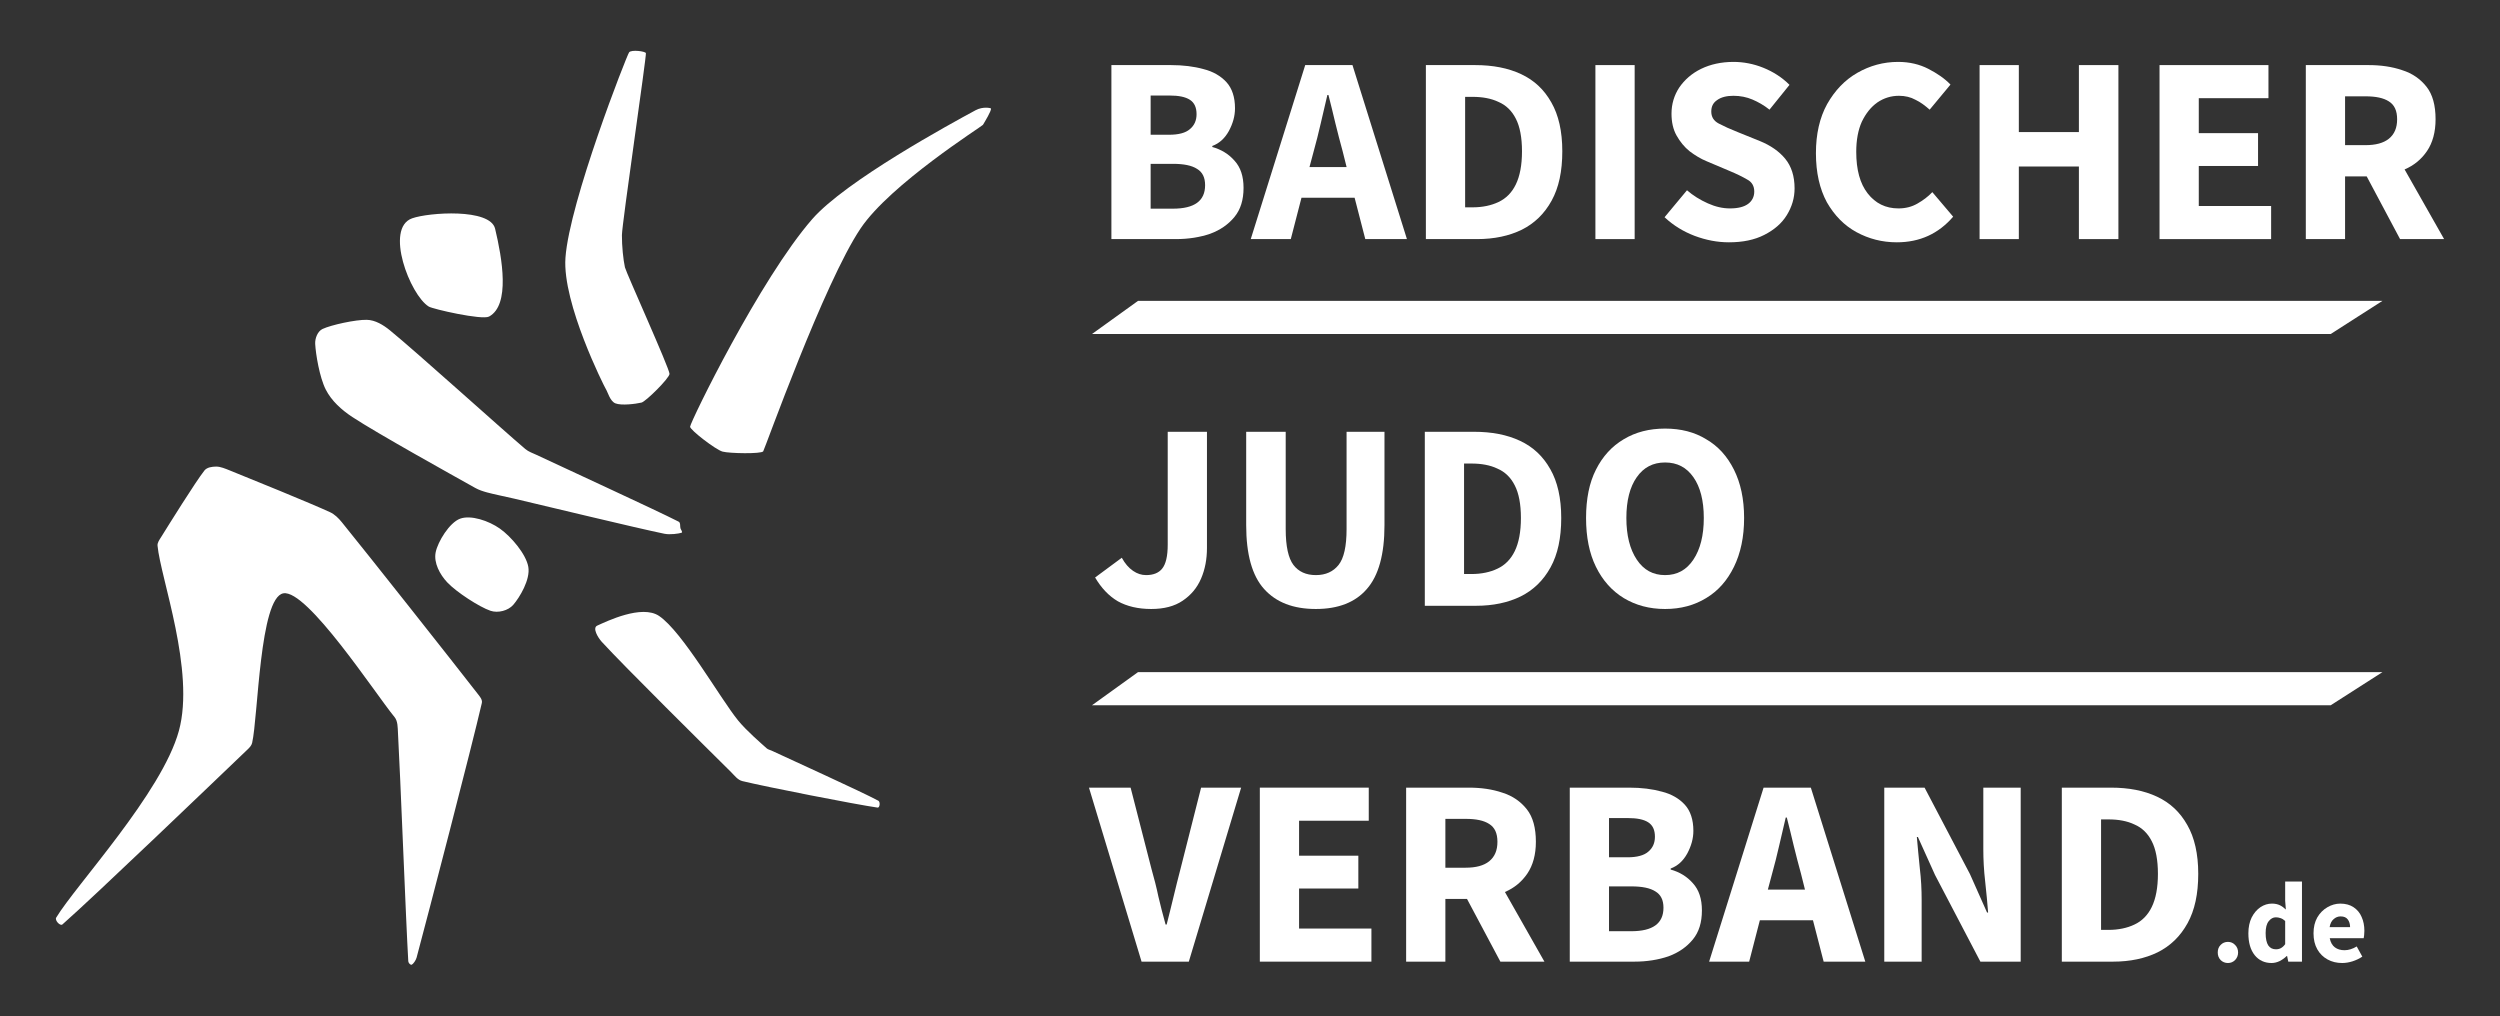 <svg width="492" height="200" viewBox="0 0 492 200" fill="none" xmlns="http://www.w3.org/2000/svg">
<rect x="0" y="0" width="492" height="200" fill="#333333" stroke="none"/>
<path d="M80.35 189.181C79.896 181.573 78.772 152.207 78.32 144.195C78.259 143.143 78.304 141.923 77.636 141.11C73.876 136.538 60.428 115.917 55.759 116.767C51.09 117.616 50.798 141.081 49.62 146.206C49.5 146.728 49.082 147.15 48.695 147.52C42.474 153.473 18.565 176.41 12.292 181.923C11.838 182.322 10.743 181.113 11.055 180.594C14.874 174.242 31.886 156.009 35.21 143.809C38.424 132.019 31.591 113.737 31.004 107.394C30.948 106.803 31.364 106.249 31.679 105.746C33.215 103.281 38.408 94.926 40.223 92.606C40.729 91.957 41.743 91.827 42.566 91.825C43.403 91.822 44.382 92.246 45.243 92.591C48.972 94.086 61.267 99.094 64.938 100.79C65.862 101.217 66.624 101.976 67.266 102.766C72.103 108.715 89.371 130.553 93.964 136.483C94.384 137.024 94.983 137.679 94.828 138.346C92.833 147.011 84.279 179.892 81.981 188.475C81.837 189.011 81.311 189.73 81.039 189.847C80.766 189.965 80.368 189.5 80.35 189.181ZM172.71 158.936C168.247 158.291 150.903 154.886 146.097 153.72C145.172 153.496 144.545 152.61 143.868 151.941C139.255 147.37 122.806 131.101 118.415 126.298C117.675 125.486 116.535 123.571 117.538 123.12C119.419 122.273 126.296 118.924 129.701 121.216C134.321 124.326 141.722 137.437 145.255 141.781C146.911 143.818 149.796 146.291 150.896 147.281C151.155 147.514 151.528 147.573 151.843 147.721C155.507 149.439 169.388 155.72 172.867 157.589C173.265 157.803 173.157 159.001 172.71 158.936ZM96.525 120.2C94.358 119.465 89.812 116.524 88.015 114.607C86.571 113.066 85.321 110.764 85.739 108.694C86.162 106.606 88.442 102.856 90.548 102.078C92.653 101.3 96.175 102.478 98.372 104.027C100.608 105.606 103.529 109.053 103.97 111.552C104.411 114.051 102.261 117.578 101.021 119.019C100.009 120.193 97.992 120.698 96.525 120.2ZM130.765 105.045C125.28 103.928 107.033 99.493 101.215 98.137C99.429 97.721 97.135 97.262 95.853 96.909C95.05 96.689 94.245 96.427 93.521 96.021C89.101 93.548 74.237 85.293 69.337 82.066C67.241 80.688 65.241 78.895 64.106 76.66C62.887 74.262 62.131 69.665 62.03 67.677C61.974 66.583 62.498 65.197 63.492 64.733C65.183 63.944 69.976 62.895 72.184 62.941C73.851 62.975 75.445 63.956 76.739 65.009C81.938 69.246 98.57 84.28 103.383 88.367C104.022 88.909 104.854 89.172 105.609 89.53C110.638 91.913 128.844 100.26 133.56 102.664C133.956 102.866 133.812 103.589 133.909 103.952C133.986 104.248 134.422 104.741 134.132 104.841C133.608 105.023 131.867 105.27 130.765 105.045ZM142.204 88.877C140.843 88.509 135.751 84.567 135.81 83.971C135.911 82.922 149.585 54.892 159.836 43.134C166.401 35.605 187.04 24.372 191.993 21.695C193.446 20.909 195.009 21.255 195.029 21.357C195.117 21.807 193.866 23.87 193.441 24.573C193.268 24.863 175.242 36.225 169.372 44.944C162.166 55.653 150.491 88.424 150.197 88.827C149.812 89.355 143.564 89.245 142.204 88.877ZM121.123 79.385C120.039 78.963 119.625 77.166 119.187 76.483C118.937 76.094 110.654 59.706 111.279 50.757C112.051 39.726 123.368 10.863 123.809 10.297C124.252 9.731 126.984 10.084 127.112 10.453C127.27 10.912 122.41 44.027 122.394 46.261C122.378 48.388 122.655 51.106 122.988 52.615C123.206 53.604 131.779 72.553 131.761 73.58C131.746 74.417 127.099 79.032 126.242 79.23C125.032 79.51 122.297 79.843 121.123 79.385ZM96.247 62.298C94.877 63.037 85.195 60.833 84.381 60.332C80.681 58.055 75.652 44.899 81.111 42.963C84.385 41.802 96.467 40.953 97.436 45.01C98.82 50.807 100.45 60.027 96.247 62.298Z" fill="white"/>
<path d="M218.723 47.054V12.81H230.439C232.803 12.81 234.958 13.073 236.849 13.598C238.74 14.071 240.264 14.964 241.367 16.172C242.471 17.38 243.049 19.113 243.049 21.319C243.049 22.842 242.628 24.313 241.84 25.783C241.052 27.201 240.001 28.199 238.583 28.724V28.935C240.317 29.407 241.788 30.3 242.944 31.613C244.152 32.926 244.73 34.712 244.73 36.97C244.73 39.334 244.152 41.224 242.944 42.695C241.735 44.166 240.159 45.269 238.163 46.004C236.166 46.687 233.907 47.054 231.437 47.054H218.723ZM226.446 26.519H230.071C231.963 26.519 233.329 26.151 234.169 25.416C235.063 24.68 235.483 23.682 235.483 22.474C235.483 21.161 235.063 20.216 234.169 19.638C233.276 19.061 231.963 18.798 230.124 18.798H226.446V26.519ZM226.446 41.067H230.807C235.063 41.067 237.164 39.544 237.164 36.445C237.164 34.922 236.639 33.872 235.588 33.241C234.537 32.559 232.961 32.243 230.807 32.243H226.446V41.067Z" fill="white"/>
<path d="M258.548 29.722L257.707 32.874H265.01L264.222 29.722C263.749 27.989 263.277 26.203 262.804 24.26C262.331 22.317 261.91 20.479 261.438 18.693H261.227C260.807 20.531 260.387 22.369 259.914 24.313C259.494 26.203 259.021 27.989 258.548 29.722ZM246.148 47.054L256.867 12.81H266.166L276.884 47.054H268.688L266.587 38.914H256.131L254.029 47.054H246.148Z" fill="white"/>
<path d="M280.613 47.054V12.81H290.281C293.801 12.81 296.796 13.388 299.37 14.596C301.945 15.804 303.889 17.642 305.307 20.163C306.726 22.632 307.461 25.836 307.461 29.775C307.461 33.714 306.778 36.918 305.36 39.491C303.941 42.065 301.997 43.956 299.475 45.216C297.006 46.424 294.064 47.054 290.701 47.054H280.613ZM288.337 40.804H289.808C291.752 40.804 293.486 40.437 294.904 39.754C296.375 39.071 297.531 37.916 298.319 36.288C299.107 34.659 299.528 32.506 299.528 29.775C299.528 27.044 299.107 24.89 298.319 23.367C297.531 21.792 296.375 20.689 294.904 20.058C293.486 19.376 291.752 19.061 289.808 19.061H288.337V40.804Z" fill="white"/>
<path d="M321.7 12.81H313.977V47.054H321.7V12.81Z" fill="white"/>
<path d="M340.248 47.686C337.989 47.686 335.782 47.266 333.523 46.425C331.316 45.585 329.32 44.377 327.586 42.749L331.999 37.444C333.208 38.495 334.574 39.335 336.097 40.018C337.621 40.701 339.04 41.016 340.458 41.016C342.087 41.016 343.243 40.701 344.031 40.123C344.819 39.545 345.239 38.705 345.239 37.707C345.239 36.604 344.767 35.816 343.873 35.343C342.98 34.818 341.824 34.241 340.301 33.61L335.835 31.72C334.679 31.247 333.576 30.564 332.525 29.776C331.474 28.936 330.633 27.886 329.95 26.677C329.267 25.47 328.952 23.999 328.952 22.371C328.952 20.48 329.477 18.747 330.476 17.224C331.526 15.701 332.945 14.44 334.784 13.547C336.623 12.654 338.777 12.182 341.141 12.182C343.085 12.182 345.082 12.549 347.026 13.337C348.97 14.125 350.704 15.228 352.175 16.698L348.234 21.583C347.131 20.69 345.975 20.06 344.872 19.587C343.768 19.114 342.507 18.852 341.141 18.852C339.828 18.852 338.724 19.114 337.936 19.692C337.148 20.217 336.78 20.953 336.78 21.951C336.78 23.001 337.253 23.789 338.252 24.314C339.25 24.839 340.511 25.417 341.982 25.995L346.395 27.78C348.444 28.621 350.126 29.776 351.334 31.247C352.542 32.717 353.173 34.661 353.173 37.077C353.173 38.968 352.648 40.701 351.649 42.329C350.651 43.957 349.18 45.218 347.236 46.215C345.292 47.213 342.98 47.686 340.248 47.686Z" fill="white"/>
<path d="M373.295 47.686C370.405 47.686 367.778 47.003 365.361 45.69C362.944 44.377 361 42.381 359.529 39.808C358.111 37.182 357.375 33.978 357.375 30.144C357.375 26.362 358.111 23.159 359.582 20.48C361.105 17.801 363.049 15.753 365.519 14.335C367.988 12.917 370.668 12.182 373.557 12.182C375.764 12.182 377.761 12.654 379.494 13.547C381.228 14.44 382.699 15.438 383.855 16.646L379.757 21.583C378.864 20.795 377.971 20.112 376.972 19.64C376.027 19.114 374.923 18.852 373.715 18.852C372.191 18.852 370.773 19.272 369.459 20.165C368.198 21.058 367.2 22.318 366.412 23.946C365.676 25.575 365.309 27.57 365.309 29.881C365.309 33.4 366.044 36.131 367.568 38.075C369.091 40.018 371.088 41.016 373.61 41.016C375.028 41.016 376.237 40.701 377.34 40.07C378.444 39.44 379.442 38.705 380.282 37.812L384.381 42.644C381.491 46.005 377.813 47.686 373.295 47.686Z" fill="white"/>
<path d="M389.582 47.054V12.81H397.305V25.993H409.127V12.81H416.903V47.054H409.127V32.769H397.305V47.054H389.582Z" fill="white"/>
<path d="M424.996 47.054V12.81H446.432V19.323H432.719V26.203H444.383V32.664H432.719V40.542H446.958V47.054H424.996Z" fill="white"/>
<path d="M453.785 47.054V12.81H466.132C468.549 12.81 470.756 13.126 472.752 13.809C474.749 14.439 476.325 15.542 477.533 17.065C478.742 18.588 479.32 20.741 479.32 23.472C479.32 25.993 478.742 28.094 477.638 29.722C476.535 31.351 475.064 32.559 473.225 33.346L481.001 47.054H472.332L465.764 34.712H461.509V47.054H453.785ZM461.509 28.567H465.502C467.551 28.567 469.074 28.147 470.125 27.306C471.228 26.414 471.754 25.153 471.754 23.472C471.754 21.792 471.228 20.636 470.125 19.953C469.074 19.271 467.551 18.956 465.502 18.956H461.509V28.567Z" fill="white"/>
<path d="M226.549 119.849C223.975 119.849 221.768 119.324 219.982 118.326C218.195 117.275 216.724 115.7 215.516 113.651L220.77 109.765C221.4 110.92 222.136 111.76 222.976 112.338C223.817 112.916 224.658 113.179 225.551 113.179C226.969 113.179 228.02 112.758 228.703 111.918C229.439 111.025 229.807 109.45 229.807 107.191V84.975H237.53V107.821C237.53 110.027 237.162 112.023 236.374 113.861C235.586 115.7 234.378 117.118 232.749 118.221C231.12 119.324 229.071 119.849 226.549 119.849Z" fill="white"/>
<path d="M258.963 119.849C254.497 119.849 251.134 118.536 248.77 115.91C246.406 113.284 245.25 109.082 245.25 103.357V84.975H253.026V104.145C253.026 107.506 253.551 109.87 254.55 111.183C255.548 112.496 257.019 113.179 258.963 113.179C260.907 113.179 262.378 112.496 263.429 111.183C264.48 109.87 265.005 107.506 265.005 104.145V84.975H272.466V103.357C272.466 109.082 271.31 113.284 268.998 115.91C266.739 118.536 263.376 119.849 258.963 119.849Z" fill="white"/>
<path d="M280.402 119.218V84.975H290.07C293.59 84.975 296.585 85.552 299.159 86.76C301.734 87.968 303.678 89.807 305.096 92.328C306.515 94.796 307.25 98 307.25 101.939C307.25 105.878 306.567 109.082 305.149 111.655C303.73 114.229 301.786 116.12 299.264 117.38C296.795 118.588 293.853 119.218 290.49 119.218H280.402ZM288.126 112.968H289.597C291.541 112.968 293.275 112.601 294.693 111.918C296.164 111.235 297.32 110.08 298.108 108.452C298.896 106.823 299.317 104.67 299.317 101.939C299.317 99.208 298.896 97.055 298.108 95.531C297.32 93.956 296.164 92.853 294.693 92.222C293.275 91.54 291.541 91.225 289.597 91.225H288.126V112.968Z" fill="white"/>
<path d="M327.689 119.85C324.589 119.85 321.909 119.115 319.545 117.697C317.233 116.279 315.394 114.23 314.081 111.552C312.767 108.873 312.137 105.669 312.137 101.94C312.137 98.211 312.767 95.007 314.081 92.434C315.394 89.808 317.233 87.812 319.545 86.447C321.909 85.028 324.589 84.346 327.689 84.346C330.788 84.346 333.468 85.028 335.78 86.447C338.144 87.812 339.93 89.808 341.244 92.434C342.557 95.06 343.24 98.211 343.24 101.94C343.24 105.669 342.557 108.873 341.244 111.552C339.93 114.23 338.144 116.279 335.78 117.697C333.468 119.115 330.788 119.85 327.689 119.85ZM327.689 113.18C330.053 113.18 331.892 112.182 333.258 110.134C334.624 108.085 335.307 105.354 335.307 101.94C335.307 98.526 334.624 95.848 333.258 93.905C331.892 91.961 330.053 91.016 327.689 91.016C325.324 91.016 323.485 91.961 322.119 93.905C320.753 95.848 320.07 98.526 320.07 101.94C320.07 105.354 320.753 108.085 322.119 110.134C323.485 112.182 325.324 113.18 327.689 113.18Z" fill="white"/>
<path d="M224.659 189.252L214.309 155.008H222.505L226.603 170.974C227.128 172.813 227.601 174.651 227.969 176.436C228.389 178.222 228.862 180.06 229.388 181.951H229.598C230.071 180.06 230.543 178.222 230.964 176.436C231.384 174.651 231.857 172.813 232.33 170.974L236.375 155.008H244.256L233.959 189.252H224.659Z" fill="white"/>
<path d="M247.934 189.252V155.008H269.37V161.52H255.657V168.401H267.321V174.861H255.657V182.739H269.895V189.252H247.934Z" fill="white"/>
<path d="M276.727 189.252V155.008H289.073C291.49 155.008 293.697 155.323 295.694 156.006C297.69 156.636 299.266 157.739 300.475 159.262C301.683 160.785 302.261 162.939 302.261 165.67C302.261 168.191 301.683 170.291 300.58 171.92C299.476 173.548 298.005 174.756 296.166 175.544L303.942 189.252H295.273L288.706 176.909H284.45V189.252H276.727ZM284.45 170.764H288.443C290.492 170.764 292.016 170.344 293.067 169.504C294.17 168.611 294.695 167.35 294.695 165.67C294.695 163.989 294.17 162.833 293.067 162.151C292.016 161.468 290.492 161.153 288.443 161.153H284.45V170.764Z" fill="white"/>
<path d="M308.93 189.252V155.008H320.646C323.01 155.008 325.165 155.27 327.056 155.796C328.947 156.268 330.471 157.161 331.574 158.369C332.678 159.577 333.256 161.31 333.256 163.516C333.256 165.039 332.835 166.51 332.047 167.981C331.259 169.399 330.208 170.397 328.79 170.922V171.132C330.524 171.605 331.995 172.497 333.151 173.81C334.359 175.123 334.937 176.909 334.937 179.168C334.937 181.531 334.359 183.422 333.151 184.892C331.942 186.363 330.366 187.466 328.37 188.201C326.373 188.884 324.114 189.252 321.644 189.252H308.93ZM316.653 168.716H320.278C322.17 168.716 323.536 168.348 324.376 167.613C325.27 166.878 325.69 165.88 325.69 164.672C325.69 163.359 325.27 162.413 324.376 161.836C323.483 161.258 322.17 160.995 320.331 160.995H316.653V168.716ZM316.653 183.264H321.014C325.27 183.264 327.371 181.741 327.371 178.642C327.371 177.119 326.846 176.069 325.795 175.439C324.744 174.756 323.168 174.441 321.014 174.441H316.653V183.264Z" fill="white"/>
<path d="M348.755 171.92L347.914 175.071H355.217L354.429 171.92C353.956 170.186 353.484 168.401 353.011 166.457C352.538 164.514 352.118 162.676 351.645 160.89H351.434C351.014 162.728 350.594 164.567 350.121 166.51C349.701 168.401 349.228 170.186 348.755 171.92ZM336.355 189.252L347.074 155.008H356.373L367.091 189.252H358.895L356.794 181.111H346.338L344.236 189.252H336.355Z" fill="white"/>
<path d="M370.824 189.252V155.008H378.758L387.69 172.025L391.052 179.588H391.262C391.105 177.75 390.947 175.754 390.684 173.495C390.422 171.237 390.317 169.136 390.317 167.088V155.008H397.672V189.252H389.739L380.807 172.182L377.444 164.724H377.234C377.392 166.615 377.602 168.663 377.812 170.817C378.075 172.97 378.18 175.071 378.18 177.119V189.252H370.824Z" fill="white"/>
<path d="M405.766 189.252V155.008H415.433C418.953 155.008 421.948 155.586 424.522 156.794C427.097 158.002 429.041 159.84 430.459 162.361C431.878 164.829 432.614 168.033 432.614 171.972C432.614 175.911 431.931 179.115 430.512 181.689C429.093 184.262 427.149 186.153 424.628 187.413C422.158 188.621 419.216 189.252 415.853 189.252H405.766ZM413.489 183.002H414.96C416.904 183.002 418.638 182.634 420.057 181.951C421.528 181.268 422.684 180.113 423.472 178.485C424.26 176.857 424.68 174.703 424.68 171.972C424.68 169.241 424.26 167.088 423.472 165.565C422.684 163.989 421.528 162.886 420.057 162.256C418.638 161.573 416.904 161.258 414.96 161.258H413.489V183.002Z" fill="white"/>
<path d="M438.455 189.521C437.893 189.521 437.398 189.318 437.015 188.936C436.633 188.531 436.453 188.037 436.453 187.452C436.453 186.845 436.633 186.351 437.015 185.968C437.398 185.564 437.893 185.361 438.455 185.361C439.017 185.361 439.489 185.564 439.872 185.968C440.254 186.351 440.456 186.845 440.456 187.452C440.456 188.037 440.254 188.531 439.872 188.936C439.489 189.318 439.017 189.521 438.455 189.521Z" fill="white"/>
<path d="M447.046 189.52C445.674 189.52 444.55 189.003 443.717 187.969C442.885 186.912 442.48 185.496 442.48 183.675C442.48 182.461 442.705 181.426 443.133 180.55C443.582 179.673 444.167 178.998 444.864 178.526C445.584 178.054 446.326 177.829 447.113 177.829C447.721 177.829 448.238 177.942 448.665 178.144C449.093 178.346 449.475 178.639 449.857 178.998L449.722 177.29V173.49H453.028V189.25H450.33L450.105 188.149H450.015C449.632 188.531 449.16 188.868 448.643 189.138C448.126 189.385 447.586 189.52 447.046 189.52ZM447.901 186.822C448.26 186.822 448.575 186.755 448.868 186.597C449.16 186.44 449.452 186.193 449.722 185.811V181.247C449.43 180.977 449.138 180.797 448.8 180.685C448.485 180.572 448.171 180.527 447.878 180.527C447.361 180.527 446.889 180.774 446.484 181.292C446.079 181.786 445.877 182.573 445.877 183.63C445.877 184.731 446.056 185.541 446.394 186.058C446.754 186.575 447.248 186.822 447.901 186.822Z" fill="white"/>
<path d="M460.946 189.521C459.889 189.521 458.922 189.296 458.067 188.824C457.212 188.352 456.538 187.7 456.043 186.823C455.548 185.946 455.301 184.912 455.301 183.675C455.301 182.461 455.548 181.427 456.043 180.55C456.56 179.674 457.212 179.022 458.022 178.55C458.832 178.077 459.686 177.83 460.564 177.83C461.621 177.83 462.498 178.077 463.195 178.55C463.892 179.022 464.432 179.651 464.769 180.461C465.129 181.247 465.309 182.169 465.309 183.181C465.309 183.473 465.287 183.743 465.264 184.035C465.242 184.305 465.197 184.507 465.174 184.642H458.494C458.652 185.452 458.989 186.059 459.506 186.441C460.024 186.823 460.653 187.003 461.396 187.003C462.183 187.003 462.992 186.756 463.802 186.261L464.904 188.262C464.342 188.644 463.69 188.959 462.992 189.184C462.295 189.408 461.598 189.521 460.946 189.521ZM458.472 182.461H462.498C462.498 181.854 462.34 181.337 462.048 180.955C461.756 180.55 461.283 180.348 460.631 180.348C460.114 180.348 459.664 180.528 459.259 180.888C458.854 181.225 458.584 181.764 458.472 182.461Z" fill="white"/>
<path fill-rule="evenodd" clip-rule="evenodd" d="M468.865 59.213L458.688 65.73H214.906L223.96 59.213H468.865Z" fill="white"/>
<path fill-rule="evenodd" clip-rule="evenodd" d="M468.865 132.275L458.688 138.793H214.906L223.96 132.275H468.865Z" fill="white"/>
</svg>
